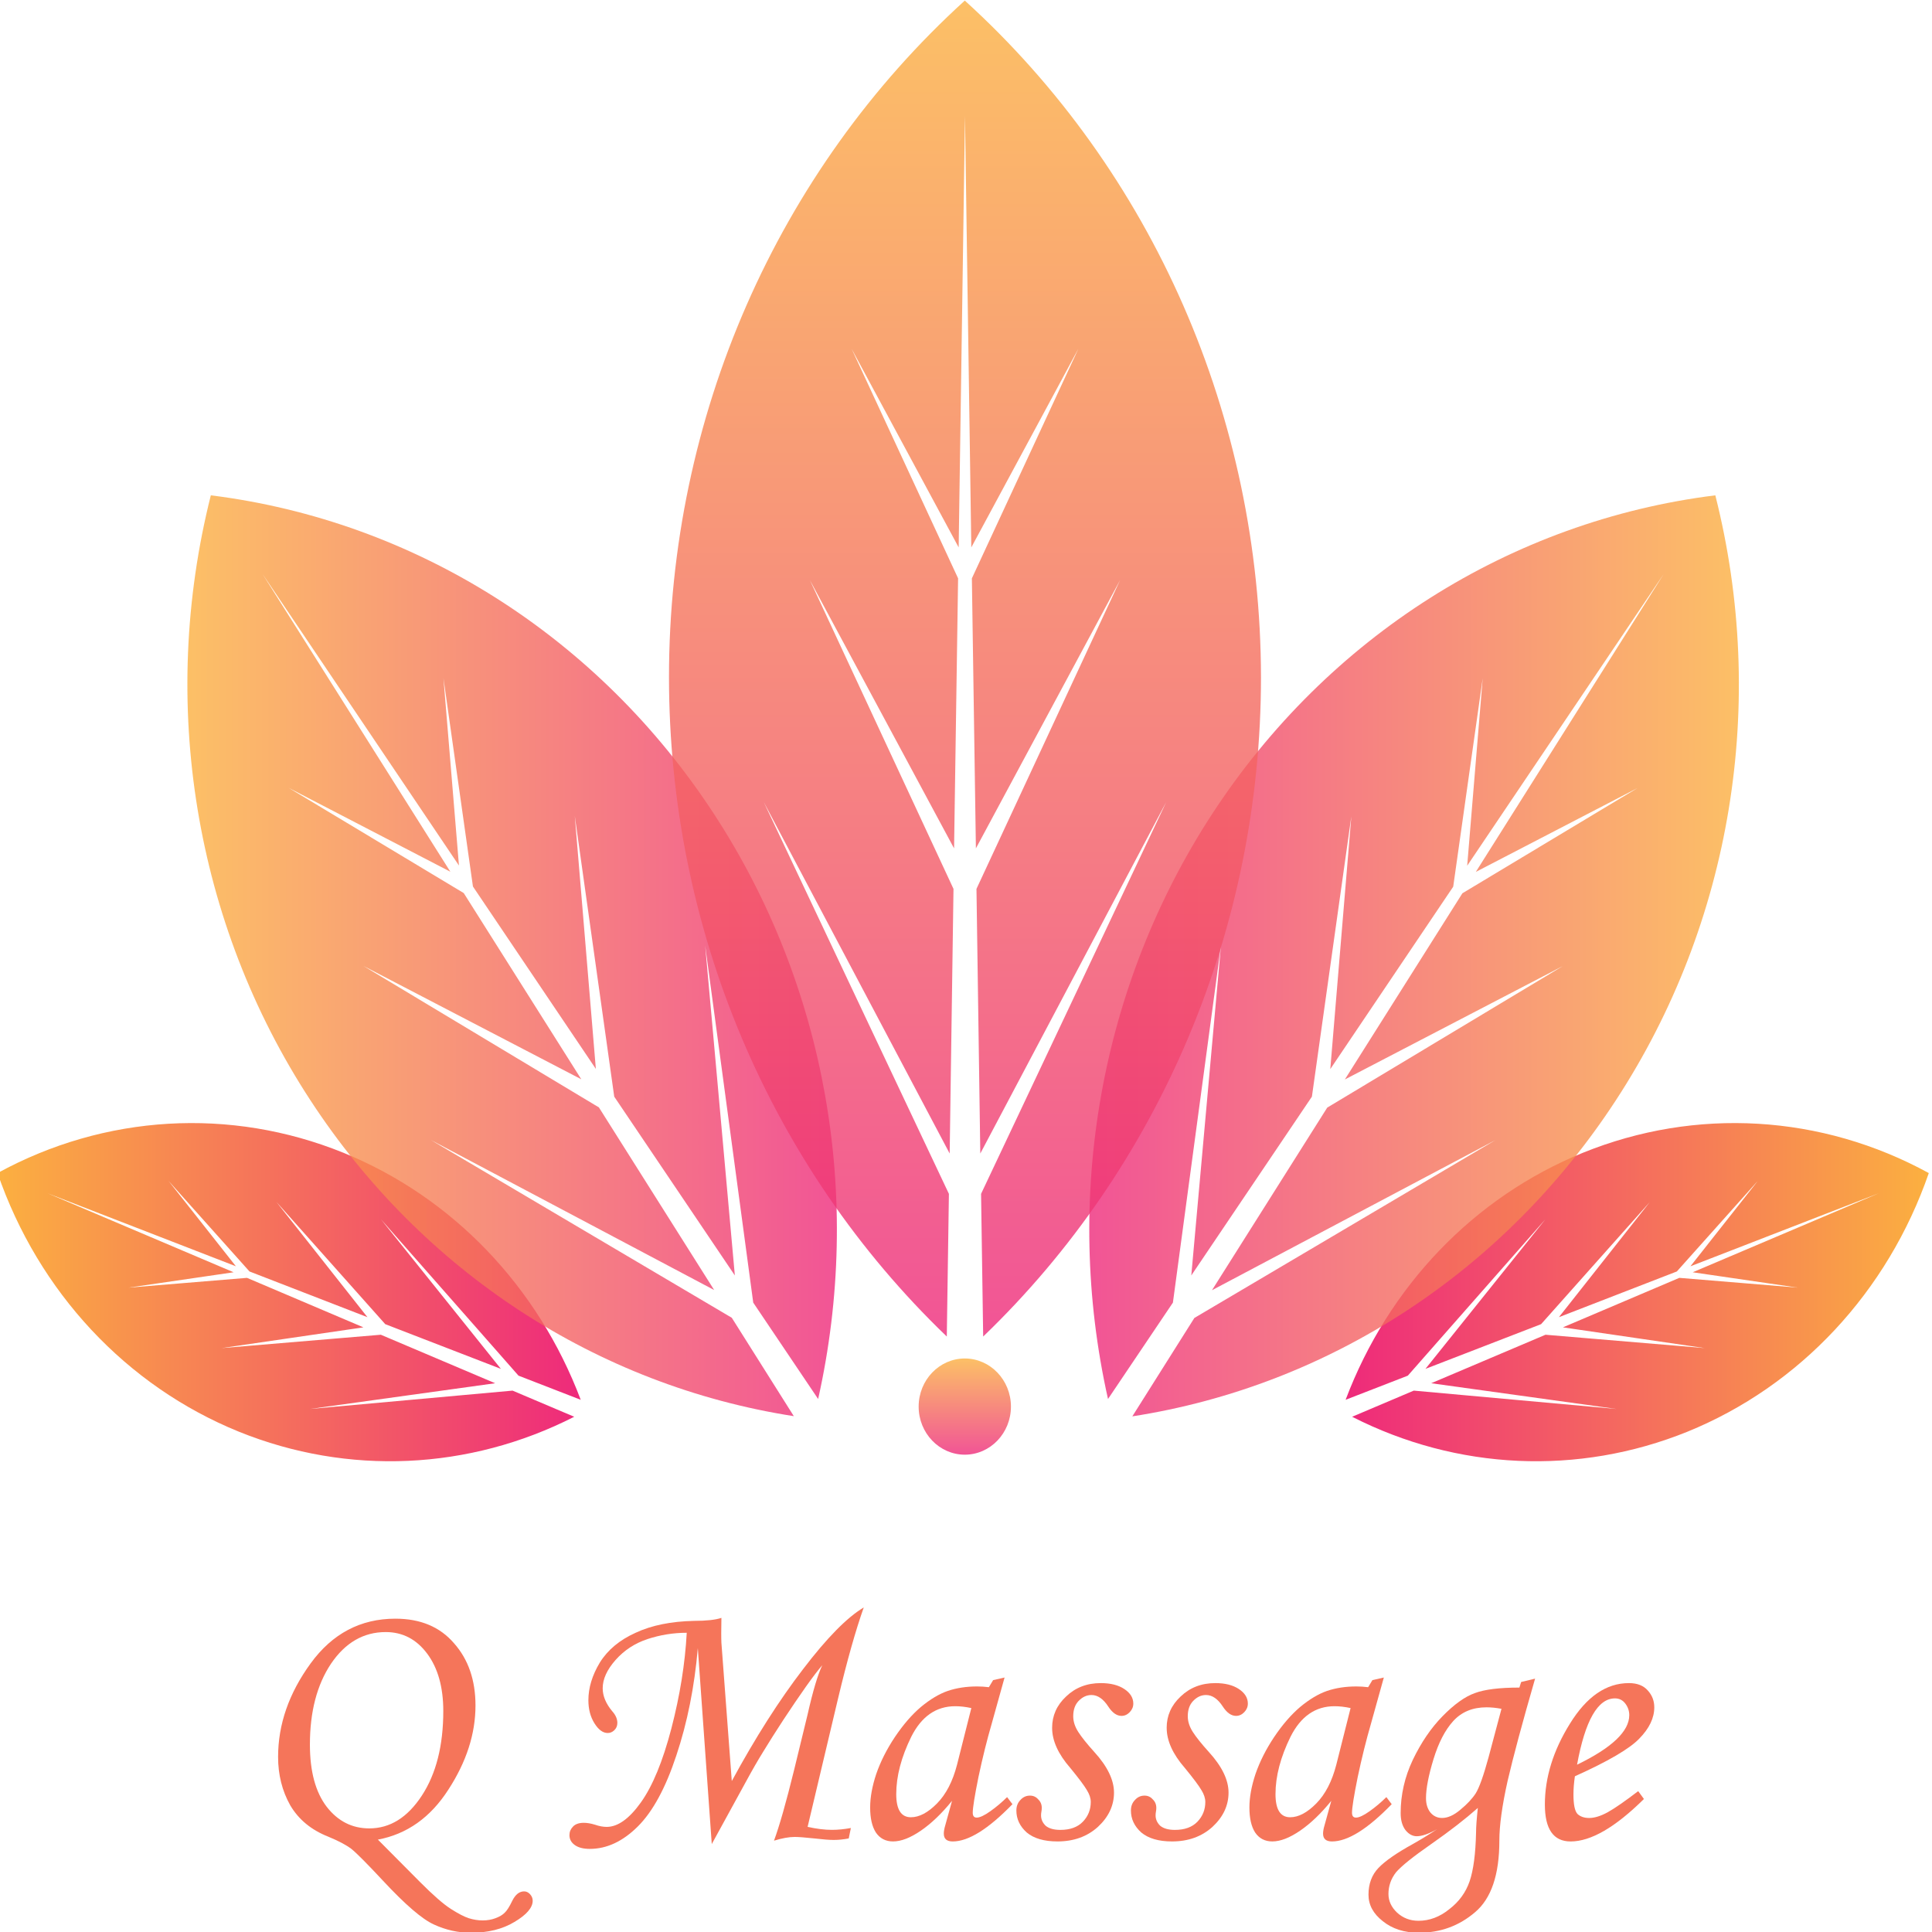 <?xml version="1.0" encoding="UTF-8" standalone="no"?>
<!-- Generator: Adobe Illustrator 23.0.3, SVG Export Plug-In . SVG Version: 6.00 Build 0)  -->

<svg
   xmlns:dc="http://purl.org/dc/elements/1.1/"
   xmlns:cc="http://creativecommons.org/ns#"
   xmlns:rdf="http://www.w3.org/1999/02/22-rdf-syntax-ns#"
   xmlns:svg="http://www.w3.org/2000/svg"
   xmlns="http://www.w3.org/2000/svg"
   xmlns:sodipodi="http://sodipodi.sourceforge.net/DTD/sodipodi-0.dtd"
   xmlns:inkscape="http://www.inkscape.org/namespaces/inkscape"
   version="1.1"
   x="0px"
   y="0px"
   viewBox="0 0 100 100"
   xml:space="preserve"
   id="svg1155"
   sodipodi:docname="qmassage-logo.svg"
   width="100"
   height="100"
   inkscape:version="0.92.4 (5da689c313, 2019-01-14)"><defs
   id="defs1159">
	<linearGradient
   y2="383.017"
   x2="412.585"
   y1="383.017"
   x1="412.585"
   gradientUnits="userSpaceOnUse"
   id="SVGID_2_"
   gradientTransform="translate(0,-400)">
		<stop
   id="stop12"
   style="stop-color:#EE2A7B"
   offset="0" />
		<stop
   id="stop14"
   style="stop-color:#FBB040"
   offset="1" />
	</linearGradient>
	
	<linearGradient
   y2="383.017"
   x2="412.585"
   y1="383.017"
   x1="412.585"
   gradientUnits="userSpaceOnUse"
   id="SVGID_3_"
   gradientTransform="translate(0,-400)">
		<stop
   id="stop19"
   style="stop-color:#EE2A7B"
   offset="0" />
		<stop
   id="stop21"
   style="stop-color:#FBB040"
   offset="1" />
	</linearGradient>
	
	
	
	
	
	
	
	

		
		
	
			
			
		
</defs><sodipodi:namedview
   pagecolor="#ffffff"
   bordercolor="#666666"
   borderopacity="1"
   objecttolerance="10"
   gridtolerance="10"
   guidetolerance="10"
   inkscape:pageopacity="0"
   inkscape:pageshadow="2"
   inkscape:window-width="1920"
   inkscape:window-height="1018"
   id="namedview1157"
   showgrid="false"
   inkscape:zoom="2.6700352"
   inkscape:cx="185.78358"
   inkscape:cy="63.863428"
   inkscape:window-x="-8"
   inkscape:window-y="-8"
   inkscape:window-maximized="1"
   inkscape:current-layer="svg1155" />
<style
   type="text/css"
   id="style2">
	.st0{fill:url(#SVGID_1_);}
	.st1{opacity:0.8;fill:none;stroke:url(#SVGID_2_);stroke-miterlimit:10;}
	.st2{opacity:0.8;fill:none;stroke:url(#SVGID_3_);stroke-miterlimit:10;}
	.st3{fill:#F5755A;}
	.st4{font-family:'GreatVibes-Regular';}
	.st5{font-size:32.208px;}
	.st6{fill:#808285;}
	.st7{font-family:'OpenSans-Regular';}
	.st8{font-size:6.857px;}
	.st9{fill:url(#SVGID_4_);}
	.st10{fill:url(#SVGID_5_);}
	.st11{opacity:0.8;fill:url(#SVGID_6_);}
	.st12{opacity:0.8;fill:url(#SVGID_7_);}
	.st13{opacity:0.8;fill:url(#SVGID_8_);}
	.st14{opacity:0.8;fill:url(#SVGID_9_);}
	.st15{fill:url(#SVGID_10_);}
	.st16{fill:url(#SVGID_11_);}
	.st17{fill:url(#SVGID_12_);}
	.st18{fill:url(#SVGID_13_);}
	.st19{fill:url(#SVGID_14_);}
	.st20{fill:url(#SVGID_15_);}
	.st21{fill:url(#SVGID_16_);}
	.st22{fill:url(#SVGID_17_);}
	.st23{fill:url(#SVGID_18_);}
	.st24{fill:url(#SVGID_19_);}
	.st25{fill:url(#SVGID_20_);}
	.st26{fill:url(#SVGID_21_);}
	.st27{fill:#0193B0;}
	.st28{font-family:'OpenSans-Semibold';}
	.st29{font-size:16.888px;}
	.st30{font-size:6.464px;}
	.st31{opacity:0.8;}
	.st32{fill:url(#SVGID_22_);}
	.st33{fill:url(#SVGID_23_);}
	.st34{fill:url(#SVGID_24_);}
	.st35{fill:url(#SVGID_25_);}
	.st36{fill:url(#SVGID_26_);}
	.st37{fill:url(#SVGID_27_);}
	.st38{fill:url(#SVGID_28_);}
	.st39{fill:url(#SVGID_29_);}
	.st40{fill:url(#SVGID_30_);}
	.st41{fill:url(#SVGID_31_);}
	.st42{fill:url(#SVGID_32_);}
	.st43{fill:url(#SVGID_33_);}
	.st44{fill:url(#SVGID_34_);}
	.st45{fill:url(#SVGID_35_);}
	.st46{fill:url(#SVGID_36_);}
	.st47{fill:#A149A1;}
	.st48{font-size:30.74px;}
	.st49{font-size:6.544px;}
	.st50{fill:url(#SVGID_37_);}
	.st51{fill:url(#SVGID_38_);}
	.st52{fill:url(#SVGID_39_);}
	.st53{fill:url(#SVGID_40_);}
	.st54{fill:url(#SVGID_41_);}
	.st55{fill:url(#SVGID_42_);}
	.st56{fill:url(#SVGID_43_);}
	.st57{fill:url(#SVGID_44_);}
	.st58{fill:url(#SVGID_45_);}
	.st59{fill:url(#SVGID_46_);}
	.st60{fill:url(#SVGID_47_);}
	.st61{fill:url(#SVGID_48_);}
	.st62{fill:url(#SVGID_49_);}
	.st63{fill:url(#SVGID_50_);}
	.st64{fill:url(#SVGID_51_);}
	.st65{fill:url(#SVGID_52_);}
	.st66{fill:url(#SVGID_53_);}
	.st67{fill:url(#SVGID_54_);}
	.st68{fill:url(#SVGID_55_);}
	.st69{fill:url(#SVGID_56_);}
	.st70{fill:url(#SVGID_57_);}
	.st71{fill:url(#SVGID_58_);}
	.st72{fill:url(#SVGID_59_);}
	.st73{fill:url(#SVGID_60_);}
	.st74{fill:url(#SVGID_61_);}
	.st75{fill:url(#SVGID_62_);}
	.st76{fill:url(#SVGID_63_);}
	.st77{fill:url(#SVGID_64_);}
	.st78{fill:url(#SVGID_65_);}
	.st79{fill:url(#SVGID_66_);}
	.st80{fill:url(#SVGID_67_);}
	.st81{fill:url(#SVGID_68_);}
	.st82{fill:url(#SVGID_69_);}
	.st83{fill:url(#SVGID_70_);}
	.st84{fill:url(#SVGID_71_);}
	.st85{fill:url(#SVGID_72_);}
	.st86{fill:url(#SVGID_73_);}
	.st87{fill:url(#SVGID_74_);}
	.st88{fill:url(#SVGID_75_);}
	.st89{fill:url(#SVGID_76_);}
	.st90{fill:url(#SVGID_77_);}
	.st91{fill:url(#SVGID_78_);}
	.st92{fill:url(#SVGID_79_);}
	.st93{fill:url(#SVGID_80_);}
	.st94{fill:url(#SVGID_81_);}
	.st95{fill:url(#SVGID_82_);}
	.st96{fill:url(#SVGID_83_);}
	.st97{fill:url(#SVGID_84_);}
	.st98{fill:url(#SVGID_85_);}
	.st99{fill:url(#SVGID_86_);}
	.st100{fill:url(#SVGID_87_);}
	.st101{fill:url(#SVGID_88_);}
	.st102{fill:url(#SVGID_89_);}
	.st103{fill:url(#SVGID_90_);}
	.st104{fill:url(#SVGID_91_);}
	.st105{fill:url(#SVGID_92_);}
	.st106{fill:url(#SVGID_93_);}
	.st107{fill:url(#SVGID_94_);}
	.st108{fill:url(#SVGID_95_);}
	.st109{fill:url(#SVGID_96_);}
	.st110{fill:url(#SVGID_97_);}
	.st111{fill:url(#SVGID_98_);}
	.st112{fill:url(#SVGID_99_);}
	.st113{fill:url(#SVGID_100_);}
	.st114{fill:url(#SVGID_101_);}
	.st115{fill:url(#SVGID_102_);}
	.st116{fill:url(#SVGID_103_);}
	.st117{fill:url(#SVGID_104_);}
	.st118{fill:url(#SVGID_105_);}
	.st119{fill:url(#SVGID_106_);}
	.st120{fill:url(#SVGID_107_);}
	.st121{fill:url(#SVGID_108_);}
	.st122{fill:url(#SVGID_109_);}
	.st123{fill:url(#SVGID_110_);}
	.st124{fill:url(#SVGID_111_);}
	.st125{fill:url(#SVGID_112_);}
	.st126{fill:url(#SVGID_113_);}
	.st127{fill:url(#SVGID_114_);}
	.st128{fill:url(#SVGID_115_);}
	.st129{fill:url(#SVGID_116_);}
	.st130{fill:url(#SVGID_117_);}
	.st131{fill:url(#SVGID_118_);}
	.st132{fill:url(#SVGID_119_);}
	.st133{fill:url(#SVGID_120_);}
	.st134{fill:url(#SVGID_121_);}
	.st135{fill:url(#SVGID_122_);}
	.st136{fill:url(#SVGID_123_);}
	.st137{fill:url(#SVGID_124_);}
	.st138{fill:url(#SVGID_125_);}
	.st139{fill:url(#SVGID_126_);}
	.st140{fill:url(#SVGID_127_);}
	.st141{fill:url(#SVGID_128_);}
	.st142{fill:url(#SVGID_129_);}
	.st143{font-size:18.616px;}
	.st144{font-size:7.837px;}
	.st145{fill:url(#SVGID_130_);}
	.st146{fill:url(#SVGID_131_);}
	.st147{fill:url(#SVGID_132_);}
	.st148{fill:url(#SVGID_133_);}
	.st149{fill:url(#SVGID_134_);}
	.st150{fill:#01749B;}
	.st151{font-size:27.14px;}
	.st152{font-size:6.646px;}
	.st153{fill:url(#SVGID_135_);}
	.st154{fill:url(#SVGID_136_);}
	.st155{fill:#FFFFFF;}
	.st156{fill:#F38424;}
	.st157{font-size:17.767px;}
	.st158{font-size:7.479px;}
	.st159{fill:#757475;}
</style>

<path
   inkscape:connector-curvature="0"
   style="opacity:0.8;fill:none;stroke:url(#SVGID_2_);stroke-miterlimit:10"
   id="path17"
   d="M 412.58,-16.98"
   class="st1" /><path
   inkscape:connector-curvature="0"
   style="opacity:0.8;fill:none;stroke:url(#SVGID_3_);stroke-miterlimit:10"
   id="path24"
   d="M 412.58,-16.98"
   class="st2" /><g
   id="g927"><g
     id="text26"
     style="font-size:32.589px;font-family:GreatVibes-Regular;fill:#f5755a;stroke-width:1.012"
     transform="scale(0.98,1.021)"
     aria-label="Q Massage"><path
       id="path876"
       style="font-style:normal;font-variant:normal;font-weight:normal;font-stretch:normal;font-size:18.887px;font-family:STLiti;-inkscape-font-specification:STLiti;stroke-width:1.012"
       d="m 19.957,93.258 2.229,2.153 q 1.039,1.001 1.624,1.36 0.586,0.359 0.944,0.472 0.378,0.113 0.737,0.113 0.378,0 0.68,-0.113 0.321,-0.113 0.491,-0.283 0.17,-0.151 0.397,-0.604 0.246,-0.472 0.623,-0.472 0.17,0 0.302,0.132 0.151,0.151 0.151,0.34 0,0.529 -0.963,1.077 -0.944,0.548 -2.304,0.548 -1.001,0 -1.945,-0.416 -0.925,-0.397 -2.701,-2.229 -1.247,-1.284 -1.662,-1.605 -0.416,-0.302 -1.228,-0.623 -1.341,-0.51 -2.002,-1.587 -0.642,-1.095 -0.642,-2.455 0,-2.474 1.719,-4.741 1.719,-2.266 4.476,-2.266 1.983,0 3.098,1.247 1.133,1.228 1.133,3.154 0,2.153 -1.435,4.269 -1.417,2.115 -3.721,2.531 z m 3.456,-6.516 q 0,-1.813 -0.85,-2.909 -0.85,-1.095 -2.191,-1.095 -1.757,0 -2.89,1.605 -1.114,1.605 -1.114,4.099 0,2.04 0.888,3.154 0.888,1.095 2.248,1.095 1.643,0 2.776,-1.662 1.133,-1.662 1.133,-4.287 z" /><path
       id="path878"
       style="font-style:normal;font-variant:normal;font-weight:normal;font-stretch:normal;font-size:18.887px;font-family:STLiti;-inkscape-font-specification:STLiti;stroke-width:1.012"
       d="m 37.593,93.485 -0.737,-9.935 q -0.264,2.946 -1.133,5.44 -0.85,2.474 -2.04,3.607 -1.19,1.133 -2.531,1.133 -0.529,0 -0.812,-0.208 -0.264,-0.189 -0.264,-0.491 0,-0.246 0.189,-0.434 0.189,-0.189 0.567,-0.189 0.264,0 0.586,0.094 0.34,0.113 0.623,0.113 0.888,0 1.813,-1.247 0.925,-1.247 1.605,-3.74 0.68,-2.512 0.812,-4.854 -1.058,0 -2.078,0.321 -1.001,0.321 -1.681,1.058 -0.68,0.737 -0.68,1.435 0,0.586 0.51,1.171 0.264,0.283 0.264,0.586 0,0.227 -0.17,0.378 -0.151,0.132 -0.34,0.132 -0.378,0 -0.699,-0.491 -0.321,-0.491 -0.321,-1.171 0,-0.944 0.604,-1.908 0.623,-0.963 1.889,-1.511 1.265,-0.567 3.098,-0.604 0.963,0 1.435,-0.151 -0.019,0.925 0,1.265 l 0.548,7.007 q 1.87,-3.305 3.759,-5.666 1.889,-2.38 3.211,-3.135 -0.642,1.738 -1.36,4.627 l -1.605,6.497 q 0.718,0.151 1.284,0.151 0.472,0 1.001,-0.094 l -0.113,0.529 q -0.416,0.076 -0.793,0.076 -0.34,0 -1.02,-0.076 -0.737,-0.076 -1.039,-0.076 -0.453,0 -1.095,0.189 0.434,-1.133 1.058,-3.57 l 0.718,-2.833 q 0.416,-1.775 0.774,-2.493 -0.34,0.378 -0.869,1.095 -0.529,0.718 -1.19,1.681 -0.642,0.944 -1.058,1.605 -0.416,0.642 -0.907,1.511 z" /><path
       id="path880"
       style="font-style:normal;font-variant:normal;font-weight:normal;font-stretch:normal;font-size:18.887px;font-family:STLiti;-inkscape-font-specification:STLiti;stroke-width:1.012"
       d="m 52.454,85.174 0.604,-0.132 -0.68,2.342 q -0.378,1.247 -0.699,2.701 -0.302,1.435 -0.302,1.813 0,0.246 0.208,0.246 0.246,0 0.718,-0.321 0.472,-0.321 0.888,-0.718 l 0.283,0.359 q -1.908,1.889 -3.154,1.889 -0.472,0 -0.472,-0.397 0,-0.17 0.076,-0.416 l 0.359,-1.247 q -0.812,0.963 -1.643,1.511 -0.831,0.548 -1.473,0.548 -0.586,0 -0.907,-0.453 -0.302,-0.453 -0.302,-1.265 0,-0.774 0.321,-1.7 0.34,-0.944 0.982,-1.87 0.661,-0.944 1.379,-1.53 0.737,-0.586 1.417,-0.812 0.699,-0.227 1.549,-0.227 0.302,0 0.623,0.038 z m -1.152,1.417 q -0.453,-0.094 -0.85,-0.094 -1.511,0 -2.323,1.549 -0.793,1.549 -0.793,2.909 0,1.171 0.774,1.171 0.661,0 1.379,-0.699 0.718,-0.699 1.058,-1.964 z" /><path
       id="path882"
       style="font-style:normal;font-variant:normal;font-weight:normal;font-stretch:normal;font-size:18.887px;font-family:STLiti;-inkscape-font-specification:STLiti;stroke-width:1.012"
       d="m 55.569,87.592 q 0,-0.925 0.737,-1.587 0.737,-0.68 1.832,-0.68 0.774,0 1.247,0.302 0.472,0.302 0.472,0.737 0,0.246 -0.189,0.434 -0.189,0.189 -0.434,0.189 -0.378,0 -0.699,-0.472 -0.397,-0.586 -0.888,-0.586 -0.378,0 -0.68,0.302 -0.283,0.283 -0.283,0.774 0,0.397 0.264,0.793 0.264,0.397 0.85,1.02 1.039,1.095 1.039,2.059 0,0.982 -0.85,1.738 -0.85,0.737 -2.134,0.737 -1.058,0 -1.624,-0.453 -0.548,-0.472 -0.548,-1.114 0,-0.321 0.208,-0.529 0.208,-0.227 0.51,-0.227 0.264,0 0.434,0.189 0.189,0.17 0.189,0.434 0,0.094 -0.019,0.189 -0.019,0.094 -0.019,0.189 0,0.302 0.246,0.529 0.264,0.208 0.774,0.208 0.774,0 1.19,-0.416 0.416,-0.416 0.416,-1.001 0,-0.283 -0.208,-0.604 -0.208,-0.34 -0.869,-1.114 Q 55.569,88.574 55.569,87.592 Z" /><path
       id="path884"
       style="font-style:normal;font-variant:normal;font-weight:normal;font-stretch:normal;font-size:18.887px;font-family:STLiti;-inkscape-font-specification:STLiti;stroke-width:1.012"
       d="m 61.619,87.592 q 0,-0.925 0.737,-1.587 0.737,-0.68 1.832,-0.68 0.774,0 1.247,0.302 0.472,0.302 0.472,0.737 0,0.246 -0.189,0.434 -0.189,0.189 -0.434,0.189 -0.378,0 -0.699,-0.472 -0.397,-0.586 -0.888,-0.586 -0.378,0 -0.68,0.302 -0.283,0.283 -0.283,0.774 0,0.397 0.264,0.793 0.264,0.397 0.85,1.02 1.039,1.095 1.039,2.059 0,0.982 -0.85,1.738 -0.85,0.737 -2.134,0.737 -1.058,0 -1.624,-0.453 -0.548,-0.472 -0.548,-1.114 0,-0.321 0.208,-0.529 0.208,-0.227 0.51,-0.227 0.264,0 0.434,0.189 0.189,0.17 0.189,0.434 0,0.094 -0.019,0.189 -0.019,0.094 -0.019,0.189 0,0.302 0.246,0.529 0.264,0.208 0.774,0.208 0.774,0 1.19,-0.416 0.416,-0.416 0.416,-1.001 0,-0.283 -0.208,-0.604 -0.208,-0.34 -0.869,-1.114 -0.963,-1.058 -0.963,-2.04 z" /><path
       id="path886"
       style="font-style:normal;font-variant:normal;font-weight:normal;font-stretch:normal;font-size:18.887px;font-family:STLiti;-inkscape-font-specification:STLiti;stroke-width:1.012"
       d="m 72.485,85.174 0.604,-0.132 -0.68,2.342 q -0.378,1.247 -0.699,2.701 -0.302,1.435 -0.302,1.813 0,0.246 0.208,0.246 0.246,0 0.718,-0.321 0.472,-0.321 0.888,-0.718 l 0.283,0.359 q -1.908,1.889 -3.154,1.889 -0.472,0 -0.472,-0.397 0,-0.17 0.076,-0.416 l 0.359,-1.247 q -0.812,0.963 -1.643,1.511 -0.831,0.548 -1.473,0.548 -0.586,0 -0.907,-0.453 -0.302,-0.453 -0.302,-1.265 0,-0.774 0.321,-1.7 0.34,-0.944 0.982,-1.87 0.661,-0.944 1.379,-1.53 0.737,-0.586 1.417,-0.812 0.699,-0.227 1.549,-0.227 0.302,0 0.623,0.038 z m -1.152,1.417 q -0.453,-0.094 -0.85,-0.094 -1.511,0 -2.323,1.549 -0.793,1.549 -0.793,2.909 0,1.171 0.774,1.171 0.661,0 1.379,-0.699 0.718,-0.699 1.058,-1.964 z" /><path
       id="path888"
       style="font-style:normal;font-variant:normal;font-weight:normal;font-stretch:normal;font-size:18.887px;font-family:STLiti;-inkscape-font-specification:STLiti;stroke-width:1.012"
       d="m 80.341,85.269 0.737,-0.17 q -1.001,3.324 -1.454,5.194 -0.434,1.87 -0.434,3.022 0,2.588 -1.284,3.626 -1.265,1.039 -2.965,1.039 -1.152,0 -1.908,-0.586 -0.755,-0.567 -0.755,-1.341 0,-0.831 0.529,-1.36 0.529,-0.529 1.813,-1.209 0.661,-0.359 1.284,-0.755 -0.661,0.359 -1.077,0.359 -0.34,0 -0.604,-0.321 -0.246,-0.321 -0.246,-0.85 0,-1.398 0.642,-2.701 0.661,-1.322 1.568,-2.21 0.925,-0.907 1.7,-1.171 0.774,-0.283 2.361,-0.283 z m -1.039,1.36 q -0.416,-0.076 -0.793,-0.076 -1.095,0 -1.757,0.699 -0.642,0.68 -1.039,1.926 -0.397,1.247 -0.397,1.983 0,0.434 0.227,0.718 0.246,0.283 0.623,0.283 0.453,0 0.963,-0.416 0.529,-0.416 0.812,-0.831 0.283,-0.434 0.68,-1.832 z M 78.055,91.653 q -1.001,0.85 -2.436,1.813 -1.473,0.982 -1.889,1.454 -0.397,0.491 -0.397,1.095 0,0.529 0.453,0.944 0.472,0.416 1.133,0.416 0.869,0 1.624,-0.586 0.774,-0.567 1.077,-1.417 0.302,-0.85 0.34,-2.474 0,-0.416 0.094,-1.247 z" /><path
       id="path890"
       style="font-style:normal;font-variant:normal;font-weight:normal;font-stretch:normal;font-size:18.887px;font-family:STLiti;-inkscape-font-specification:STLiti;stroke-width:1.012"
       d="m 86.524,90.803 0.302,0.397 q -2.266,2.153 -3.872,2.153 -1.36,0 -1.36,-1.87 0,-2.059 1.322,-4.099 1.322,-2.059 3.116,-2.059 0.661,0 1.001,0.378 0.34,0.359 0.34,0.85 0,0.812 -0.793,1.587 -0.774,0.774 -3.4,1.908 -0.076,0.491 -0.076,0.925 0,0.755 0.208,0.982 0.227,0.208 0.623,0.208 0.416,0 0.963,-0.283 0.567,-0.302 1.624,-1.077 z m -3.23,-1.341 q 2.758,-1.284 2.758,-2.512 0,-0.321 -0.208,-0.586 -0.208,-0.264 -0.548,-0.264 -1.36,0 -2.002,3.362 z" /></g><g
     transform="matrix(0.991,0,0,1.033,-337.91,-94.056)"
     id="g76">
			<linearGradient
   y2="155.801"
   x2="441.716"
   y1="155.801"
   x1="411.255"
   gradientUnits="userSpaceOnUse"
   id="SVGID_4_">
				<stop
   id="stop34"
   style="stop-color:#EE2A7B"
   offset="0" />
				<stop
   id="stop36"
   style="stop-color:#FBB040"
   offset="1" />
			</linearGradient>
			<path
   inkscape:connector-curvature="0"
   style="fill:url(#SVGID_4_)"
   id="path39"
   d="m 441.72,149.83 c -5.6,-2.94 -12.17,-3.31 -18.06,-1.02 -5.7,2.22 -10.17,6.71 -12.4,12.38 l 3.25,-1.21 7.18,-7.83 -6.26,7.49 6.04,-2.24 5.68,-6.12 -4.75,5.77 6.16,-2.29 4.23,-4.54 -3.52,4.28 9.84,-3.66 -9.72,3.96 5.49,0.77 -6.19,-0.49 -6.08,2.48 7.41,1.04 -8.32,-0.67 -5.97,2.43 9.68,1.29 -10.59,-0.92 -3.22,1.31 c 5.48,2.68 11.81,2.96 17.51,0.75 5.87,-2.29 10.46,-7 12.61,-12.96 z"
   class="st9" />
			<linearGradient
   y2="155.801"
   x2="371.311"
   y1="155.801"
   x1="340.85"
   gradientUnits="userSpaceOnUse"
   id="SVGID_5_">
				<stop
   id="stop41"
   style="stop-color:#FBB040"
   offset="0" />
				<stop
   id="stop43"
   style="stop-color:#EE2A7B"
   offset="1" />
			</linearGradient>
			<path
   inkscape:connector-curvature="0"
   style="fill:url(#SVGID_5_)"
   id="path46"
   d="m 340.85,149.83 c 5.6,-2.94 12.17,-3.31 18.06,-1.02 5.7,2.22 10.17,6.71 12.4,12.38 l -3.25,-1.21 -7.18,-7.83 6.26,7.49 -6.04,-2.24 -5.68,-6.12 4.75,5.77 -6.16,-2.29 -4.23,-4.54 3.52,4.28 -9.84,-3.66 9.72,3.96 -5.49,0.77 6.19,-0.49 6.08,2.48 -7.41,1.04 8.32,-0.67 5.97,2.43 -9.68,1.29 10.59,-0.92 3.22,1.31 c -5.48,2.68 -11.81,2.96 -17.51,0.75 -5.88,-2.29 -10.47,-7 -12.61,-12.96 z"
   class="st10" />
			<linearGradient
   y2="138.944"
   x2="431.802"
   y1="138.944"
   x1="397.875"
   gradientUnits="userSpaceOnUse"
   id="SVGID_6_">
				<stop
   id="stop48"
   style="stop-color:#EE2A7B"
   offset="0" />
				<stop
   id="stop50"
   style="stop-color:#FBB040"
   offset="1" />
			</linearGradient>
			<path
   inkscape:connector-curvature="0"
   style="opacity:0.8;fill:url(#SVGID_6_)"
   id="path53"
   d="m 430.57,115.87 c -10.68,1.28 -20.25,7.09 -26.29,15.98 -5.84,8.6 -7.79,19.2 -5.43,29.3 l 3.39,-4.83 2.51,-17.89 -1.55,16.53 6.3,-8.96 2.06,-14.05 -1.1,12.67 6.42,-9.14 1.54,-10.44 -0.81,9.39 10.26,-14.61 -9.81,14.92 8.44,-4.2 -9.14,5.27 -6.14,9.33 11.38,-5.68 -12.3,7.09 -6.02,9.15 14.8,-7.52 -15.72,8.91 -3.24,4.93 c 10.26,-1.53 19.4,-7.23 25.25,-15.83 6.06,-8.89 7.94,-19.92 5.2,-30.32 z"
   class="st11" />
			<linearGradient
   y2="138.944"
   x2="384.692"
   y1="138.944"
   x1="350.764"
   gradientUnits="userSpaceOnUse"
   id="SVGID_7_">
				<stop
   id="stop55"
   style="stop-color:#FBB040"
   offset="0" />
				<stop
   id="stop57"
   style="stop-color:#EE2A7B"
   offset="1" />
			</linearGradient>
			<path
   inkscape:connector-curvature="0"
   style="opacity:0.8;fill:url(#SVGID_7_)"
   id="path60"
   d="m 351.99,115.87 c 10.68,1.28 20.25,7.09 26.29,15.98 5.85,8.6 7.79,19.2 5.43,29.3 l -3.39,-4.83 -2.51,-17.89 1.55,16.53 -6.3,-8.96 -2.06,-14.06 1.1,12.67 -6.42,-9.14 -1.54,-10.44 0.81,9.39 -10.26,-14.61 9.81,14.92 -8.44,-4.2 9.14,5.27 6.14,9.33 -11.38,-5.68 12.3,7.09 6.02,9.15 -14.8,-7.52 15.72,8.91 3.24,4.93 c -10.26,-1.53 -19.4,-7.23 -25.25,-15.83 -6.05,-8.88 -7.93,-19.91 -5.2,-30.31 z"
   class="st12" />
			<linearGradient
   y2="91.084"
   x2="391.373"
   y1="158.028"
   x1="391.373"
   gradientUnits="userSpaceOnUse"
   id="SVGID_8_">
				<stop
   id="stop62"
   style="stop-color:#EE2A7B"
   offset="0" />
				<stop
   id="stop64"
   style="stop-color:#FBB040"
   offset="1" />
			</linearGradient>
			<path
   inkscape:connector-curvature="0"
   style="opacity:0.8;fill:url(#SVGID_8_)"
   id="path67"
   d="m 391.37,91.08 c -9.82,8.56 -15.45,20.89 -15.45,33.9 0,12.59 5.27,24.53 14.51,33.04 l 0.11,-7.15 -9.67,-19.63 9.71,17.61 0.2,-13.26 -7.5,-15.47 7.53,13.44 0.21,-13.53 -5.56,-11.5 5.59,9.95 0.33,-21.61 0.33,21.61 5.59,-9.95 -5.56,11.5 0.21,13.53 7.53,-13.44 -7.5,15.47 0.2,13.26 9.71,-17.61 -9.67,19.63 0.11,7.15 c 9.23,-8.51 14.51,-20.45 14.51,-33.04 -0.02,-13.01 -5.64,-25.34 -15.47,-33.9 z"
   class="st13" />
			<linearGradient
   y2="159.125"
   x2="391.373"
   y1="163.936"
   x1="391.373"
   gradientUnits="userSpaceOnUse"
   id="SVGID_9_">
				<stop
   id="stop69"
   style="stop-color:#EE2A7B"
   offset="0" />
				<stop
   id="stop71"
   style="stop-color:#FBB040"
   offset="1" />
			</linearGradient>
			<path
   inkscape:connector-curvature="0"
   style="opacity:0.8;fill:url(#SVGID_9_)"
   id="path74"
   d="m 393.78,161.53 c 0,1.33 -1.08,2.41 -2.41,2.41 -1.33,0 -2.41,-1.08 -2.41,-2.41 0,-1.33 1.08,-2.41 2.41,-2.41 1.33,0 2.41,1.08 2.41,2.41 z"
   class="st14" />
		</g></g>
<g
   id="DESIGNED_BY_FREEPIK"
   transform="translate(0,-400)">
</g>
</svg>